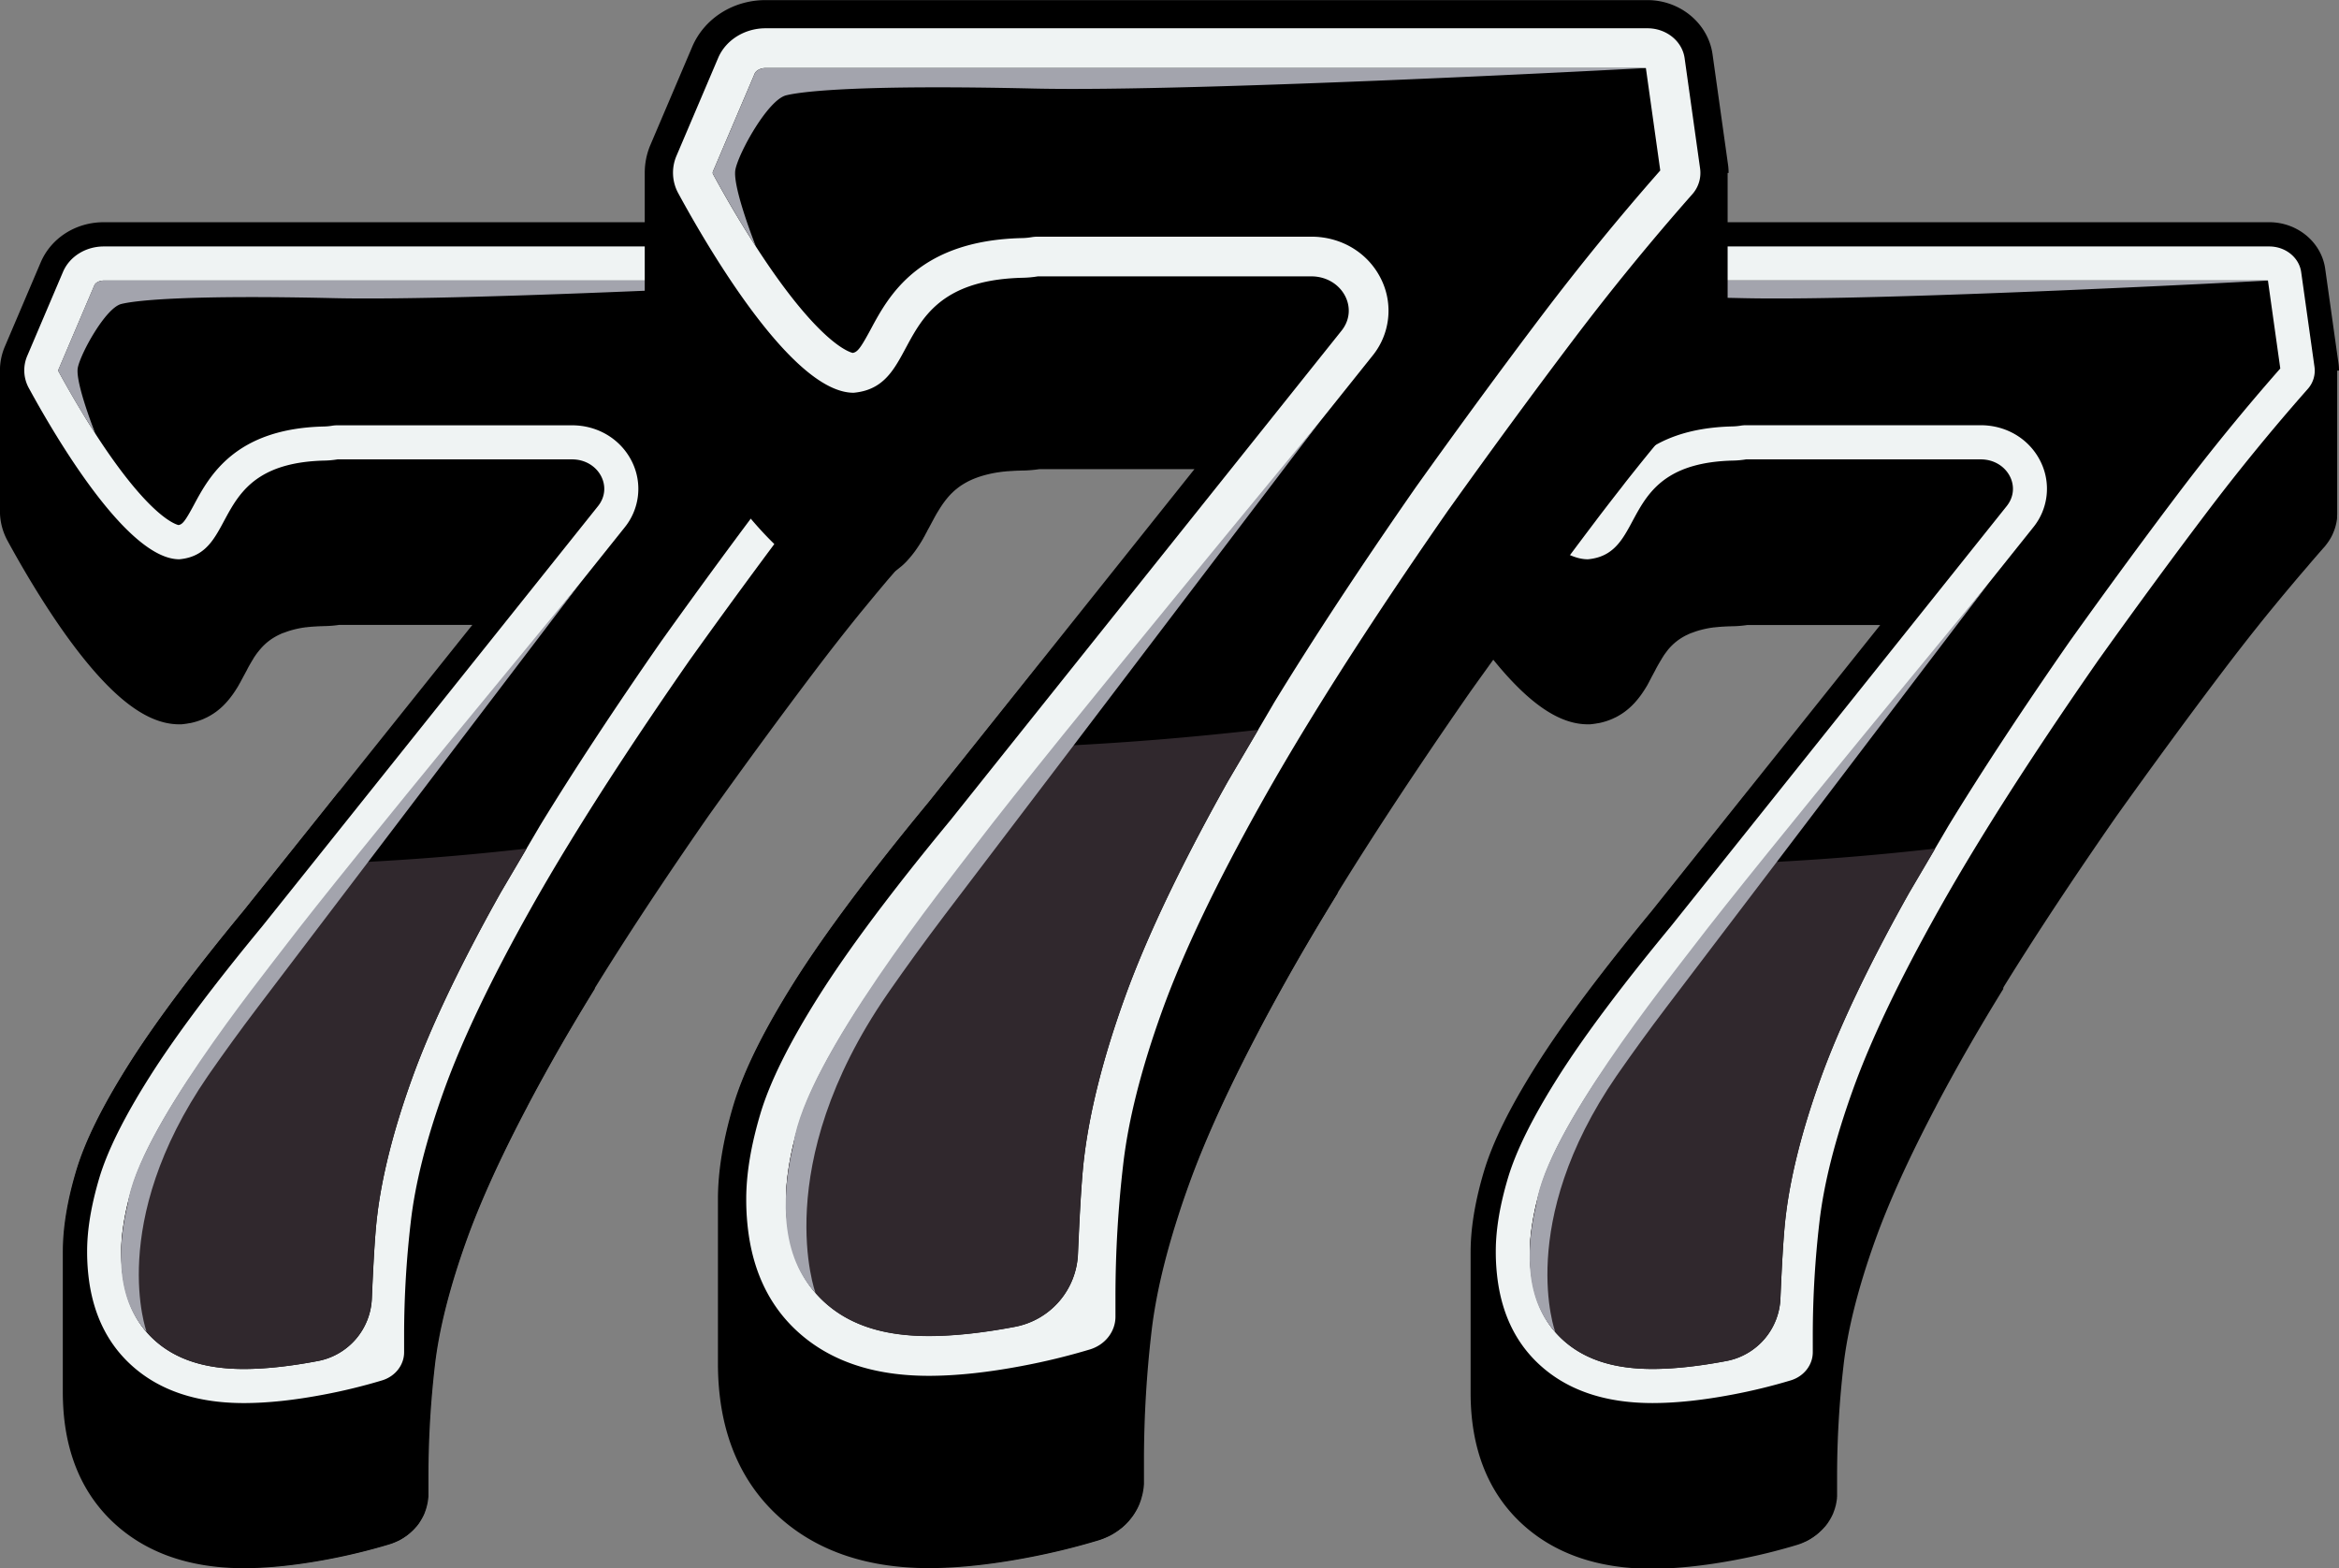<svg xmlns="http://www.w3.org/2000/svg" viewBox="0 0 1419.45 951.71"><rect x="0" y="0" width="1419.45" height="951.71" fill="#808080" stroke="none"/><defs><style>.cls-1{fill:#712e00;}.cls-2{fill:#eff3f3;}.cls-3{fill:#a3a4ad;}.cls-4{fill:#30282d;}</style></defs><g id="object"><polygon class="cls-1" points="974.71 437.64 974.65 437.66 974.65 437.66 974.71 437.64"/><path d="M1726.42,805.19a31.35,31.35,0,0,0-.29-4.32l-8.08-57.5c-2.26-16.1-16.85-28.24-33.94-28.24H1290.73l-5.82,0-5.28,0h-54.86c-16.93,0-32,9.58-38.25,24.4l-21.72,51a37.09,37.09,0,0,0-3,14.54h0v85.48a37.43,37.43,0,0,0,4.56,17.8c7.58,13.95,22.92,40.84,40.38,64,10.06,13.37,19.67,24,28.59,31.61,12.52,10.69,24.06,15.89,35.25,15.89h.73l.65,0,1.44-.16.46-.06,1.12-.15.37-.06,1.42-.25.24,0,1.18-.25.4-.1c.36-.08.72-.17,1.07-.27l.35-.09,1.36-.4.24-.07,1.09-.37.4-.14c.32-.11.63-.23.9-.34l.44-.16.13-.06c.72-.29,1.45-.61,2.18-1l.09,0c.7-.34,1.41-.71,2.09-1.09l.22-.13c.65-.37,1.3-.76,1.91-1.16l.23-.14c.54-.36,1.07-.73,1.59-1.1l0,0,.28-.21.26-.2.87-.68.27-.22,1.06-.89.15-.14c.3-.27.6-.53.85-.78l.26-.23c.31-.3.63-.61,1-1l.16-.16.78-.81.2-.21.87-1,.12-.14c.25-.28.48-.57.72-.85l.16-.2c.23-.28.47-.57.68-.85l.28-.36c.38-.49.75-1,1.12-1.5l0,0,.41-.58,0,0c.36-.52.72-1.05,1.09-1.61l.06-.1c.39-.59.78-1.2,1.21-1.89l.06-.11c.38-.61.74-1.22,1.11-1.84l0-.08q.52-.9,1-1.83l0-.06,1-1.84,0-.08.95-1.75,1.89-3.51,0-.1.89-1.62.06-.1c.29-.52.58-1.05.88-1.55l.06-.11.83-1.42.07-.12c.3-.5.6-1,.92-1.49l0-.08c.29-.47.6-.93.92-1.42l0-.07c.32-.48.62-.91.92-1.33l.06-.08c.32-.44.64-.88,1-1.3l0-.06q.33-.43.69-.87l0-.06c.23-.29.48-.57.71-.84l.08-.09.71-.79.1-.1c.24-.26.49-.52.74-.77l.09-.1.78-.75.08-.08.78-.7.13-.11c.26-.23.54-.46.82-.68l.11-.1c.29-.22.57-.45.9-.69l.09-.07.74-.53.15-.1c.25-.18.51-.35.77-.52l.1-.07.81-.5.13-.08.84-.49.2-.11.9-.49.11-.05,1-.48.14-.06,1-.48.19-.08,1.06-.45.13,0,.92-.35.26-.09.91-.33.16-.06,1-.33.31-.1.93-.28.23-.07,1.2-.32.27-.07,1-.25.32-.07c.43-.1.86-.2,1.28-.28l.21-.05,1.17-.23.39-.07,1.34-.23.14,0,1.43-.22.4,0,1.31-.17.27,0,1.6-.17.4,0,1.34-.12.41,0,1.75-.12.29,0,1.53-.07.5,0,1.87-.07a68.64,68.64,0,0,0,8.66-.73h80.76l-138.85,173.79c-30.43,36.84-53.81,68.1-69.48,92.9-16.36,25.87-26.9,47.19-32.23,65.18-5.28,17.79-8,34.15-8,48.64v85.48c0,33,10.1,59.37,30,78.37,19.74,18.81,46.57,28.36,79.75,28.36,15.18,0,32.47-1.83,51.42-5.43a358.56,358.56,0,0,0,36.84-9l1.41-.46.42-.16.78-.29.33-.13.42-.18c.57-.24,1.1-.47,1.59-.71l.25-.12.06,0c.48-.23,1-.49,1.49-.78l.3-.16c.55-.32,1.1-.65,1.64-1l.3-.2c.48-.32.93-.62,1.34-.93l.45-.31.28-.23c.37-.29.74-.58,1.11-.9l.27-.22c.47-.41,1-.84,1.42-1.3l.29-.28c.47-.47.93-.94,1.33-1.4a3.33,3.33,0,0,0,.25-.28c.32-.36.61-.7.89-1l.09-.09.34-.44.36-.48,0,0,.35-.48,0,0c.12-.16.23-.33.34-.49l0-.05.35-.51.34-.53,0,0,.33-.53.34-.58c.1-.17.2-.35.29-.53s.22-.41.33-.61l.28-.54,0,0,.27-.58h0l.26-.55c.09-.2.17-.41.26-.61l0-.05.21-.52,0-.07c.08-.19.15-.38.22-.59s.15-.4.22-.6.14-.39.21-.61l0,0,.18-.56v-.06c.07-.21.13-.42.19-.64v0l.15-.55c.06-.23.11-.46.17-.7v0c.06-.22.11-.44.15-.65l.12-.61c0-.22.09-.44.13-.67s.08-.51.11-.76.06-.39.08-.57.07-.59.1-.86,0-.3,0-.46c0-.34,0-.68.07-1,0-.12,0-.23,0-.35,0-.45,0-.9,0-1.33v-11.5a587.73,587.73,0,0,1,3.87-65.54c2.5-22.18,9.09-48.19,19.59-77.3,10.59-29.38,27.77-65.33,51-106.85,23.38-41.7,55.65-92.22,95.94-150.17,22.7-31.78,44.69-61.73,65.35-89,1.92-2.55,4-5.25,6.5-8.51l1.82-2.36c1.58-2,3.18-4.09,4.77-6.13l.6-.76c.59-.75,1.17-1.5,1.76-2.24q2.73-3.47,5.49-6.91l1.41-1.78c2.25-2.79,4.59-5.69,7-8.6l1.12-1.37.78-.94c1.72-2.1,3.44-4.19,5.18-6.27l2.26-2.71.27-.32,4.71-5.6,2.62-3.09,5-5.8.81-1,1.5-1.73c2.66-3.06,5-5.8,7.29-8.35.35-.39.69-.79,1-1.24l.27-.35.31-.41c.1-.13.2-.26.31-.42s.3-.42.47-.67l0,0c.1-.13.19-.27.29-.42s.31-.47.45-.71l.29-.46.44-.75.23-.4c.22-.41.43-.81.63-1.22,0,0,.09-.2.13-.27.15-.32.3-.64.44-1,.07-.16.14-.31.2-.48s.22-.52.33-.8.12-.33.2-.52l.25-.73c.07-.18.13-.36.19-.57s.17-.52.23-.75.1-.35.15-.53l0,0c.06-.24.13-.49.19-.74s.09-.39.13-.57.12-.53.17-.77.07-.39.11-.58.09-.52.13-.8.06-.37.08-.54l.09-.8V894c0-.18,0-.36,0-.53s0-.59.07-.89l0-.49c0-.48,0-.93,0-1.38V805.19Z" transform="translate(-306.98 -580.27)"/><path d="M1522.7,1180.44q-14.65,23.79-26.4,44.74-7.26,12.94-13.73,25.16l-.71,1.37,0,.06q-12.49,23.7-21.9,44.49l-.72,1.6c-.06.13-.12.26-.17.39h0q-8.1,18.11-13.77,33.78c-10.5,29.11-17.09,55.12-19.59,77.29a585.65,585.65,0,0,0-3.87,65.55v11.5c0,.43,0,.88,0,1.33,0,.11,0,.23,0,.35,0,.31,0,.65-.07,1,0,.16,0,.31,0,.46s-.06.57-.1.86,0,.37-.08.57-.07.5-.11.76-.08.45-.13.67-.08.41-.12.61-.09.43-.14.65v0c0,.23-.11.46-.17.69s-.1.37-.16.55v0l-.18.64,0,.06c-.06.19-.12.38-.19.56v0c-.07.22-.14.42-.21.62l-.21.59c-.08.21-.15.4-.23.59l0,.07-.21.52,0,.05c-.09.2-.18.41-.26.61l-.26.55h0c-.1.2-.18.39-.28.58l0,0c-.09.18-.18.36-.28.54l-.33.61c-.09.18-.19.35-.3.53s-.22.39-.33.58l-.33.53,0,0-.34.53-.35.51,0,.05-.34.49,0,0-.35.48,0,0-.37.48-.33.44-.08.09c-.28.35-.58.69-.9,1l-.24.28c-.41.46-.87.94-1.34,1.4l-.29.28c-.47.46-1,.89-1.42,1.3l-.27.22c-.37.32-.74.61-1.11.9l-.28.23-.44.31c-.42.31-.86.61-1.35.93l-.3.2c-.54.34-1.09.67-1.64,1l-.3.16c-.52.29-1,.55-1.49.78l-.06,0-.25.12c-.49.24-1,.47-1.59.71l-.42.18-.33.13-.78.29-.43.15c-.47.17-.93.32-1.4.46a358.52,358.52,0,0,1-36.84,9c-19,3.6-36.24,5.43-51.42,5.43-33.18,0-60-9.55-79.75-28.36-19.92-19-30-45.37-30-78.37v-85.48c0-14.49,2.68-30.86,8-48.64,5.33-18,15.88-39.31,32.23-65.18,15.67-24.8,39-56.06,69.48-92.9l39.78-49.8,18-22.56c8,2.62,18.63,4.78,29.75,7,18.7,3.8,39.89,8.11,59.63,16.39,24.19,10.14,41.27,24.2,52.2,43C1517.73,1142,1522.33,1160,1522.7,1180.44Z" transform="translate(-306.98 -580.27)"/><path class="cls-2" d="M1711.55,802.91l-8.07-57.5c-1.25-8.89-9.54-15.57-19.37-15.57H1293.24c-4.6,0-9.09-.05-13.53,0h-55c-10.93,0-20.74,6.13-24.7,15.44l-21.72,51a22.33,22.33,0,0,0,1,19.55c15,27.5,59.23,103.93,91.34,103.86,37.11-3.39,16.66-58.2,88.1-59.9a55.16,55.16,0,0,0,7.86-.73H1509c16,0,25.19,16.56,15.77,28.36l-174.68,218.62-29,36.27q-45.27,54.81-68.47,91.5t-30.55,61.5q-7.38,24.81-7.35,44.46a127,127,0,0,0,1.38,19.13q4.53,29.92,24.07,48.58,25.47,24.27,69.6,24.29,21.48,0,48.66-5.16a343.89,343.89,0,0,0,35.32-8.62c8-2.44,13.35-9.36,13.34-17.11V1389.4a598.79,598.79,0,0,1,4-67.2q4-35.13,20.37-80.64t52.06-109.06q10.76-19.2,23.85-40.61,30.24-49.5,72.9-110.84,33.94-47.53,65.63-89.42,29.31-38.75,61.56-75.28A16.7,16.7,0,0,0,1711.55,802.91Z" transform="translate(-306.98 -580.27)"/><path d="M1690.8,803.9c-21.43,24.35-42.1,49.67-61.46,75.25-20.89,27.6-43.09,57.84-66,89.88l-.15.21c-28.55,41.06-53.31,78.69-73.57,111.86-.9,1.58-23.37,39.72-24.24,41.28q-8,14.19-15,27.57c-16.78,31.85-29.68,60.22-38.47,84.6q-2.14,5.94-4.09,11.74c-8.48,25.29-14.12,48.5-16.83,69.21a.87.87,0,0,1,0,.11c-.12.92-.24,1.83-.35,2.74-.05.51-.12,1-.18,1.54-.35,3-.68,6.88-1,11.19,0,0,0,0,0,0-.79,10.86-1.47,24.79-2,37.18a40.34,40.34,0,0,1-32.62,37.93l-.33.06c-16.75,3.18-31.82,4.8-44.78,4.8-24.11,0-42.21-6.08-55.32-18.58-11.21-10.69-17.38-25.24-18.74-44.29-.2-2.72-.3-5.54-.3-8.44s.14-5.67.41-8.66a156.51,156.51,0,0,1,6.08-29.9,130.73,130.73,0,0,1,4.72-13c5.19-12.31,13.05-26.83,23.5-43.35q9.77-15.48,23.86-34.59l.22-.3q4.49-6.08,9.41-12.53c.54-.71,1.08-1.42,1.64-2.14q2-2.62,4.1-5.32,7.73-9.95,16.39-20.67l2.79-3.44c1.68-2.06,3.37-4.14,5.1-6.24l3.41-4.15.22-.26,29-36.28,25.65-32.1.16-.19,148.87-186.33a37.13,37.13,0,0,0,4.6-39.56c-6.65-13.82-20.65-22.4-36.54-22.4H1366.61a20.23,20.23,0,0,0-3.39.28,34.74,34.74,0,0,1-4.93.45c-53.92,1.29-69.47,30.24-78.76,47.54-5.49,10.22-7,11.84-9.36,12.28-2.3-.56-13.65-4.66-35.37-33.63-8-10.68-15.58-22.28-22-32.84s-11.75-20-15.28-26.5a1.63,1.63,0,0,1-.11-1.56l21.71-51c.59-1.39,2.78-2.86,5.67-2.86h55.16c1.64,0,3.29,0,4.95,0H1683.3Z" transform="translate(-306.98 -580.27)"/><path class="cls-3" d="M1683.3,750.54s-233.77,12.63-318.94,10.67c-86.71-2-119.43,1.18-128.89,3.55s-24.64,29.76-26.41,38.63,10.68,40.17,10.68,40.17-4.49-7.09-7-11.1c-6.43-10.52-11.75-20-15.28-26.5a1.63,1.63,0,0,1-.11-1.56l21.71-51c.59-1.39,2.78-2.86,5.67-2.86h55.16c1.64,0,3.29,0,4.95,0H1683.3Z" transform="translate(-306.98 -580.27)"/><path class="cls-4" d="M1309.76,1411.09c-24.11,0-42.2-6.08-55.32-18.58-12.81-12.22-19-29.47-19-52.73,0-11.09,2.19-24.06,6.5-38.56s13.82-33.59,28.2-56.34c14.91-23.58,37.42-53.65,66.93-89.38l.22-.26,41.2-51.57c36.83-1.84,68.08-4.5,102.89-8.39-.9,1.58-15,25.54-15.93,27.1-24.23,43.23-42.22,81-53.47,112.17-11.44,31.7-18.66,60.42-21.46,85.34-1.36,12-2.39,31.73-3.07,48.43a40.23,40.23,0,0,1-32.54,37.91l-.33.06C1337.79,1409.47,1322.72,1411.09,1309.76,1411.09Z" transform="translate(-306.98 -580.27)"/><path class="cls-3" d="M1288.22,1232.89l1.29-1.87c8.47-12.16,18-25.35,28.59-39.3,67.26-88.65,195.84-257.63,195.84-257.63s-139.42,168.31-179,220.24c-16.7,21.9-89.21,112.21-95.66,156.63,0,0,0-.11.17-.32-5.43,22.23-8.9,56.06,11.36,78,0,0-24.41-65.92,37.26-155.57Z" transform="translate(-306.98 -580.27)"/><polygon class="cls-1" points="119.86 437.64 119.81 437.66 119.8 437.66 119.86 437.64"/><path d="M871.57,805.19a31.35,31.35,0,0,0-.29-4.32l-8.07-57.5c-2.26-16.1-16.86-28.24-33.94-28.24H435.89l-5.83,0-5.28,0H369.92c-16.93,0-31.94,9.58-38.25,24.4l-21.72,51a37.08,37.08,0,0,0-3,14.54h0v85.48a37.42,37.42,0,0,0,4.55,17.8c7.59,13.95,22.92,40.84,40.38,64,10.06,13.37,19.68,24,28.59,31.61,12.53,10.69,24.06,15.89,35.26,15.89h.73l.65,0,1.44-.16.46-.06,1.12-.15.36-.06,1.42-.25.25,0,1.17-.25.4-.1c.36-.08.72-.17,1.07-.27l.36-.09,1.35-.4.24-.07,1.09-.37.41-.14.9-.34.43-.16.13-.06c.73-.29,1.45-.61,2.18-1l.09,0c.7-.34,1.41-.71,2.09-1.09l.23-.13c.65-.37,1.29-.76,1.91-1.16l.22-.14c.54-.36,1.08-.73,1.6-1.1l0,0,.28-.21.26-.2.87-.68.27-.22,1.06-.89.16-.14c.3-.27.59-.53.85-.78l.25-.23c.32-.3.63-.61,1-1l.16-.16.77-.81.2-.21.88-1,.12-.14.72-.85.15-.2c.24-.28.47-.57.69-.85l.27-.36c.38-.49.76-1,1.12-1.5l0,0,.42-.58v0c.36-.52.73-1.05,1.09-1.61l.07-.1c.39-.59.77-1.2,1.2-1.89l.07-.11c.37-.61.74-1.22,1.1-1.84l0-.08q.54-.9,1.05-1.83l0-.06c.34-.59.67-1.19,1-1.84l.05-.08c.31-.58.63-1.16.94-1.75l1.9-3.51,0-.1.88-1.62.06-.1c.29-.52.59-1.05.88-1.55l.06-.11c.27-.47.55-.95.84-1.42l.06-.12c.3-.5.61-1,.92-1.49l0-.08.92-1.42.05-.07.92-1.33.07-.08c.31-.44.64-.88,1-1.3l.05-.06.69-.87.05-.06q.36-.43.72-.84l.08-.09c.23-.27.47-.54.7-.79l.1-.1c.24-.26.49-.52.74-.77l.1-.1.77-.75.09-.08c.26-.24.52-.48.78-.7l.12-.11c.27-.23.54-.46.82-.68l.12-.1.89-.69.1-.07c.23-.18.48-.35.73-.53l.16-.1.76-.52.11-.07.8-.5.13-.08.85-.49.2-.11c.29-.17.59-.33.9-.49l.11-.05.95-.48.14-.06,1-.48.19-.08,1.06-.45.13,0L480,964l.26-.09.92-.33.16-.06,1-.33.32-.1.93-.28.23-.07,1.2-.32.26-.07,1-.25.32-.07c.42-.1.85-.2,1.28-.28l.21-.05,1.17-.23.39-.07,1.33-.23.15,0,1.42-.22.4,0,1.31-.17.27,0,1.6-.17.4,0,1.34-.12.42,0,1.75-.12.29,0,1.53-.07.49,0,1.88-.07a68.8,68.8,0,0,0,8.66-.73h80.75L454.81,1133.05c-30.43,36.84-53.81,68.1-69.48,92.9-16.35,25.87-26.89,47.19-32.22,65.18-5.29,17.79-8,34.15-8,48.64v85.48c0,33,10.1,59.37,30,78.37,19.73,18.81,46.56,28.36,79.74,28.36,15.18,0,32.48-1.83,51.42-5.43a358.76,358.76,0,0,0,36.85-9l1.4-.46.42-.16c.27-.09.52-.19.78-.29l.33-.13.42-.18c.58-.24,1.11-.47,1.6-.71l.24-.12.07,0c.48-.23,1-.49,1.48-.78l.31-.16c.55-.32,1.09-.65,1.63-1l.31-.2c.48-.32.92-.62,1.34-.93l.45-.31.27-.23c.37-.29.74-.58,1.12-.9l.26-.22c.47-.41.95-.84,1.42-1.3l.3-.28c.47-.47.92-.94,1.33-1.4l.25-.28c.31-.36.61-.7.89-1l.08-.09.34-.44.36-.48,0,0,.36-.48,0,0,.33-.49,0-.05.34-.51c.12-.17.23-.35.34-.53l0,0c.11-.18.22-.35.32-.53s.22-.38.34-.58l.3-.53.32-.61c.1-.18.19-.36.28-.54l0,0c.1-.19.19-.38.28-.58h0c.1-.19.19-.38.26-.55s.18-.41.26-.61l0-.05c.08-.17.15-.34.22-.52l0-.07.22-.59.22-.6c.07-.19.13-.39.2-.61l0,0,.18-.56,0-.06.18-.64v0l.15-.55c.06-.23.12-.46.17-.7v0l.15-.65.12-.61.12-.67.12-.76c0-.19.06-.39.08-.57s.07-.59.09-.86,0-.3.05-.46c0-.34,0-.68.06-1,0-.12,0-.23,0-.35,0-.45,0-.9,0-1.33v-11.5a585.34,585.34,0,0,1,3.87-65.54c2.49-22.18,9.09-48.19,19.59-77.3,10.59-29.38,27.76-65.33,51-106.85,23.38-41.7,55.66-92.22,95.95-150.17,22.7-31.78,44.68-61.73,65.34-89,1.93-2.55,4-5.25,6.5-8.51l1.82-2.36q2.38-3.07,4.78-6.13l.59-.76,1.76-2.24q2.74-3.47,5.49-6.91l1.42-1.78c2.24-2.79,4.58-5.69,7-8.6.38-.45.75-.91,1.13-1.37l.78-.94q2.58-3.15,5.17-6.27l2.27-2.71.26-.32q2.36-2.8,4.72-5.6L849,928.4q2.47-2.91,5-5.8l.81-1c.5-.57,1-1.15,1.49-1.73,2.66-3.06,5.05-5.8,7.3-8.35.34-.39.68-.79,1-1.24l.28-.35.3-.41.32-.42.47-.67,0,0,.28-.42.46-.71c.09-.14.18-.28.28-.46s.3-.5.44-.75l.23-.4c.22-.41.43-.81.63-1.22l.13-.27c.16-.32.3-.64.45-1,.06-.16.13-.31.2-.48s.22-.52.33-.8l.19-.52c.09-.24.18-.49.26-.73l.19-.57.23-.75.15-.53v0c.07-.24.13-.49.19-.74s.1-.39.14-.57.11-.53.16-.77.08-.39.11-.58.09-.52.13-.8.06-.37.08-.54.07-.53.1-.8V894l.06-.53c0-.3,0-.59.06-.89l0-.49c0-.48,0-.93,0-1.38V805.19Z" transform="translate(-306.98 -580.27)"/><path d="M667.85,1180.44q-14.65,23.79-26.4,44.74-7.26,12.94-13.72,25.16c-.24.46-.49.92-.72,1.37l0,.06q-12.5,23.7-21.9,44.49c-.24.53-.47,1.06-.71,1.6l-.18.39h0q-8.11,18.11-13.77,33.78c-10.5,29.11-17.09,55.12-19.59,77.29a585.65,585.65,0,0,0-3.87,65.55v11.5c0,.43,0,.88,0,1.33,0,.11,0,.23,0,.35,0,.31,0,.65-.07,1,0,.16,0,.31-.05.46s0,.57-.09.86-.05.37-.08.57-.07.5-.12.76l-.12.67-.12.61-.15.65v0c-.05.23-.11.46-.17.69l-.15.55v0l-.18.64,0,.06-.18.56,0,0c-.06.22-.13.42-.2.62l-.22.59-.22.59,0,.07c-.07.18-.14.35-.22.52l0,.05c-.08.2-.17.41-.26.61s-.16.36-.26.55h0c-.09.2-.18.39-.28.58l0,0c-.09.18-.18.36-.28.54s-.21.41-.32.61l-.3.53-.34.58c-.1.18-.21.35-.32.53l0,0c-.11.18-.22.36-.34.53l-.34.51,0,.05-.33.49,0,0-.36.48,0,0-.36.48-.34.44-.08.09c-.28.35-.58.69-.89,1l-.25.28c-.41.46-.86.94-1.33,1.4l-.29.28c-.48.46-1,.89-1.43,1.3l-.26.22c-.38.32-.75.61-1.11.9l-.28.23-.45.31c-.42.31-.86.61-1.34.93l-.31.2c-.53.34-1.08.67-1.63,1l-.31.16c-.52.29-1,.55-1.48.78l-.07,0-.24.12c-.49.24-1,.47-1.6.71l-.41.18-.34.13-.77.29-.43.15c-.48.17-.94.32-1.4.46a358.73,358.73,0,0,1-36.85,9c-18.94,3.6-36.24,5.43-51.42,5.43-33.17,0-60-9.55-79.75-28.36-19.91-19-30-45.37-30-78.37v-85.48c0-14.49,2.69-30.86,8-48.64,5.33-18,15.87-39.31,32.22-65.18,15.67-24.8,39.05-56.06,69.48-92.9l39.79-49.8,18-22.56c8,2.62,18.62,4.78,29.75,7,18.69,3.8,39.88,8.11,59.63,16.39,24.19,10.14,41.26,24.2,52.19,43C662.89,1142,667.48,1160,667.85,1180.44Z" transform="translate(-306.98 -580.27)"/><path class="cls-2" d="M856.71,802.91l-8.07-57.5c-1.25-8.89-9.54-15.57-19.37-15.57H438.4c-4.61,0-9.1-.05-13.54,0H369.92c-10.94,0-20.75,6.13-24.71,15.44l-21.71,51a22.29,22.29,0,0,0,1,19.55c15,27.5,59.24,103.93,91.34,103.86,37.11-3.39,16.66-58.2,88.1-59.9a55.16,55.16,0,0,0,7.86-.73H654.12c16,0,25.2,16.56,15.78,28.36L495.22,1106.05l-29,36.27q-45.27,54.81-68.46,91.5t-30.56,61.5q-7.36,24.81-7.35,44.46a128.29,128.29,0,0,0,1.38,19.13q4.54,29.92,24.08,48.58,25.47,24.27,69.6,24.29,21.48,0,48.65-5.16a342.62,342.62,0,0,0,35.32-8.62c8-2.44,13.36-9.36,13.34-17.11V1389.4a596.52,596.52,0,0,1,4-67.2q3.94-35.13,20.36-80.64t52.06-109.06q10.75-19.2,23.85-40.61,30.24-49.5,72.9-110.84,34-47.53,65.63-89.42,29.31-38.75,61.56-75.28A16.75,16.75,0,0,0,856.71,802.91Z" transform="translate(-306.98 -580.27)"/><path d="M836,803.9c-21.43,24.35-42.1,49.67-61.45,75.25-20.89,27.6-43.09,57.84-66,89.88l-.15.21c-28.55,41.06-53.3,78.69-73.57,111.86-.9,1.58-23.37,39.72-24.24,41.28q-8,14.19-15,27.57c-16.79,31.85-29.69,60.22-38.47,84.6q-2.15,5.94-4.1,11.74c-8.48,25.29-14.12,48.5-16.83,69.21a.87.87,0,0,1,0,.11c-.12.92-.23,1.83-.34,2.74-.06.51-.13,1-.19,1.54-.34,3-.68,6.88-1,11.19v0c-.79,10.86-1.47,24.79-2,37.18A40.32,40.32,0,0,1,500,1406.23l-.34.06c-16.75,3.18-31.82,4.8-44.77,4.8-24.12,0-42.21-6.08-55.32-18.58-11.21-10.69-17.38-25.24-18.75-44.29-.2-2.72-.29-5.54-.29-8.44s.13-5.67.4-8.66a155.82,155.82,0,0,1,6.09-29.9,125.87,125.87,0,0,1,4.72-13c5.18-12.31,13-26.83,23.49-43.35q9.78-15.48,23.86-34.59l.22-.3q4.49-6.08,9.41-12.53l1.64-2.14,4.1-5.32q7.74-9.95,16.4-20.67l2.79-3.44q2.51-3.09,5.09-6.24l3.42-4.15.21-.26,29-36.28,25.64-32.1.16-.19L686.07,900.34a37.15,37.15,0,0,0,4.59-39.56C684,847,670,838.38,654.12,838.38H511.76a20.32,20.32,0,0,0-3.39.28,34.74,34.74,0,0,1-4.93.45c-53.91,1.29-69.47,30.24-78.76,47.54-5.48,10.22-7,11.84-9.36,12.28-2.29-.56-13.64-4.66-35.36-33.63-8-10.68-15.58-22.28-22-32.84s-11.76-20-15.29-26.5a1.63,1.63,0,0,1-.11-1.56l21.72-51c.59-1.39,2.78-2.86,5.67-2.86h55.16c1.64,0,3.29,0,4.95,0H828.46Z" transform="translate(-306.98 -580.27)"/><path class="cls-3" d="M828.46,750.54s-233.78,12.63-319,10.67c-86.71-2-119.43,1.18-128.89,3.55S356,794.52,354.21,803.39s10.69,40.17,10.69,40.17-4.5-7.09-7-11.1c-6.43-10.52-11.76-20-15.29-26.5a1.63,1.63,0,0,1-.11-1.56l21.72-51c.59-1.39,2.78-2.86,5.67-2.86h55.16c1.64,0,3.29,0,4.95,0H828.46Z" transform="translate(-306.98 -580.27)"/><path class="cls-4" d="M454.92,1411.09c-24.11,0-42.21-6.08-55.32-18.58-12.82-12.22-19-29.47-19-52.73,0-11.09,2.18-24.06,6.49-38.56s13.83-33.59,28.21-56.34c14.9-23.58,37.42-53.65,66.93-89.38l.21-.26,41.21-51.57c36.83-1.84,68.08-4.5,102.89-8.39-.9,1.58-15.06,25.54-15.93,27.1-24.24,43.23-42.23,81-53.47,112.17-11.44,31.7-18.66,60.42-21.47,85.34-1.36,12-2.38,31.73-3.07,48.43A40.23,40.23,0,0,1,500,1406.23l-.34.06C482.94,1409.47,467.87,1411.09,454.92,1411.09Z" transform="translate(-306.98 -580.27)"/><path class="cls-3" d="M433.38,1232.89c.42-.62.85-1.24,1.29-1.87,8.47-12.16,18-25.35,28.58-39.3,67.26-88.65,195.85-257.63,195.85-257.63s-139.42,168.31-179,220.24c-16.69,21.9-89.21,112.21-95.66,156.63l.17-.32c-5.42,22.23-8.89,56.06,11.37,78,0,0-24.41-65.92,37.26-155.57Z" transform="translate(-306.98 -580.27)"/><polygon class="cls-1" points="530.92 352.79 530.85 352.81 530.84 352.81 530.92 352.79"/><path d="M1356,685.23a35.57,35.57,0,0,0-.34-5l-9.4-67c-2.64-18.75-19.64-32.9-39.55-32.9H848.43l-6.78,0q-3.1,0-6.15,0H771.58c-19.73,0-37.22,11.15-44.56,28.42l-25.31,59.42a43.25,43.25,0,0,0-3.46,16.94h0v99.59a43.6,43.6,0,0,0,5.3,20.74C712.39,821.67,730.26,853,750.6,880c11.72,15.58,22.92,28,33.3,36.83,14.6,12.45,28,18.5,41.08,18.5h.85l.76-.07c.58,0,1.15-.11,1.68-.18l.53-.06,1.31-.19.42-.06c.57-.1,1.12-.19,1.65-.3a2.47,2.47,0,0,0,.29-.06l1.37-.29.47-.11,1.25-.31.41-.11,1.58-.46.28-.09,1.27-.42.47-.17,1-.39.5-.2.15-.06c.85-.35,1.69-.72,2.54-1.12l.11-.05c.82-.4,1.64-.83,2.43-1.27l.26-.15c.76-.43,1.51-.88,2.23-1.35l.26-.17c.63-.41,1.26-.84,1.86-1.28l0,0,.33-.25.3-.23c.35-.27.7-.53,1-.79l.31-.25c.41-.34.82-.68,1.24-1l.18-.16,1-.9.3-.28c.36-.35.73-.7,1.12-1.1l.18-.19c.3-.3.6-.62.91-1l.23-.24,1-1.14.14-.17q.42-.48.84-1l.18-.22c.28-.33.55-.67.8-1l.32-.41c.44-.57.88-1.16,1.3-1.75l0,0,.48-.68,0,0c.42-.6.84-1.22,1.27-1.87l.07-.12c.46-.68.91-1.39,1.41-2.2l.07-.13c.44-.71.86-1.42,1.29-2.15l0-.08c.41-.71.82-1.42,1.22-2.14l0-.06c.38-.7.77-1.39,1.18-2.14l0-.1,1.11-2,2.2-4.1.06-.1c.34-.63.68-1.26,1-1.89l.07-.12c.33-.61.68-1.22,1-1.81l.07-.12c.31-.56.64-1.11,1-1.67l.08-.13c.35-.58.7-1.16,1.07-1.74l.06-.09c.34-.55.69-1.09,1.07-1.65l.06-.09c.37-.55.72-1.06,1.07-1.54l.07-.1c.37-.51.75-1,1.13-1.51l.06-.08.8-1,.06-.07c.27-.34.56-.67.83-1l.1-.1c.27-.32.55-.63.82-.92l.11-.12q.42-.45.87-.9l.11-.11.9-.87.1-.09c.3-.29.61-.56.91-.82l.14-.13c.31-.27.63-.53,1-.8l.13-.11,1-.8.11-.09.86-.61.18-.12c.29-.21.59-.41.89-.61l.13-.07.93-.59.16-.09c.33-.2.67-.4,1-.57l.23-.13q.52-.3,1-.57l.13-.06,1.11-.56.16-.07,1.21-.56.22-.09c.4-.17.8-.35,1.24-.52l.15-.06,1.07-.41.3-.11c.36-.13.72-.27,1.07-.38l.18-.07,1.21-.39.36-.11,1.09-.33.27-.08,1.39-.37.31-.08,1.18-.29.38-.09c.49-.11,1-.23,1.49-.33l.24-.05,1.36-.27.46-.08,1.56-.27.17,0,1.65-.25.47-.06,1.53-.2.31,0,1.87-.2.46,0,1.56-.14.49,0,2-.14.34,0,1.78-.09.58,0,2.19-.08a81.72,81.72,0,0,0,10.08-.85h94.09L870.48,1067.2c-35.45,42.93-62.69,79.34-81,108.24-19,30.14-31.33,55-37.54,75.94-6.15,20.72-9.27,39.79-9.27,56.67v99.59c0,38.45,11.76,69.17,35,91.3,23,21.92,54.25,33,92.91,33,17.68,0,37.83-2.13,59.91-6.33a417.38,417.38,0,0,0,42.92-10.47l1.64-.54.49-.18.91-.34.38-.15.49-.21c.67-.28,1.29-.55,1.86-.83l.29-.13.07,0c.56-.28,1.13-.57,1.73-.91l.36-.19c.64-.37,1.27-.75,1.9-1.16l.35-.22c.57-.37,1.08-.73,1.57-1.08l.52-.36.32-.28c.44-.33.87-.68,1.3-1l.31-.25c.55-.48,1.11-1,1.66-1.51l.34-.33c.54-.55,1.07-1.1,1.55-1.63l.29-.33c.37-.41.71-.82,1-1.22l.1-.11.39-.51.42-.56,0,0,.42-.57,0,0c.14-.18.27-.37.4-.56l0-.06.41-.59.39-.63,0,0c.13-.2.26-.4.38-.61s.26-.43.39-.67.24-.41.35-.62.26-.47.38-.72l.33-.63,0,0c.11-.22.22-.44.32-.67h0c.1-.23.21-.45.29-.65s.21-.47.31-.71l0-.05c.09-.2.17-.41.25-.61l0-.08c.09-.22.17-.45.26-.69s.17-.46.25-.69.16-.46.24-.72l0,0,.21-.66,0-.07c.08-.25.15-.5.22-.74v0c.06-.21.12-.43.17-.64s.14-.54.2-.81v0c.06-.25.12-.5.17-.75s.1-.47.14-.7l.15-.79c0-.3.09-.59.13-.88s.07-.46.1-.66.08-.69.11-1,0-.35,0-.54c0-.39.06-.78.08-1.15,0-.14,0-.27,0-.41,0-.52,0-1.05,0-1.55v-13.39a683.11,683.11,0,0,1,4.5-76.37c2.91-25.84,10.59-56.14,22.83-90,12.34-34.23,32.35-76.11,59.47-124.49,27.24-48.58,64.84-107.44,111.78-174.95,26.45-37,52.06-71.92,76.13-103.72,2.24-3,4.65-6.12,7.57-9.92l2.12-2.74q2.78-3.59,5.57-7.14l.69-.89,2-2.61c2.12-2.69,4.26-5.38,6.39-8.05l1.66-2.07c2.61-3.26,5.34-6.63,8.11-10l1.31-1.59.91-1.11q3-3.66,6-7.3l2.64-3.16.31-.37q2.73-3.27,5.49-6.53c1-1.2,2-2.4,3-3.59l5.8-6.77,1-1.1,1.74-2c3.1-3.58,5.88-6.76,8.5-9.73.4-.45.8-.93,1.21-1.45l.32-.4.36-.48.37-.49.55-.78,0,0,.34-.5c.18-.27.35-.55.52-.82l.34-.54.51-.88c.09-.16.19-.33.26-.47.26-.47.51-.94.74-1.42l.15-.31c.18-.37.35-.74.52-1.12.08-.18.15-.36.23-.56s.26-.6.39-.93l.22-.61q.17-.42.3-.84c.08-.21.15-.42.23-.67l.26-.87.18-.62v0c.08-.29.15-.58.22-.87s.12-.46.16-.67.13-.61.19-.89.09-.45.13-.68.1-.6.16-.93.06-.43.09-.62.07-.63.11-.94v-.07l.06-.62c0-.34,0-.69.07-1s0-.37,0-.57c0-.56,0-1.08,0-1.61V685.23Z" transform="translate(-306.98 -580.27)"/><path d="M1118.69,1122.41q-17.09,27.73-30.76,52.13-8.46,15.07-16,29.32l-.84,1.59,0,.07q-14.55,27.62-25.51,51.84c-.29.61-.56,1.23-.84,1.86-.07.15-.14.31-.2.46h0q-9.43,21.08-16,39.35c-12.24,33.91-19.91,64.21-22.82,90a680.55,680.55,0,0,0-4.51,76.37v13.39c0,.5,0,1,0,1.55,0,.14,0,.27,0,.41,0,.36-.05.76-.08,1.15l-.06.54c0,.32-.06.66-.1,1s-.06.44-.1.67-.08.58-.13.88l-.15.78c0,.25-.09.48-.14.71s-.11.5-.17.76v0c-.06.27-.13.54-.2.81s-.11.43-.18.64v0q-.09.38-.21.75l0,.07-.21.66,0,.06c-.08.25-.16.48-.24.71s-.16.46-.25.69-.18.47-.26.68l0,.09c-.08.2-.17.41-.26.61l0,.05-.3.71-.3.65h0c-.11.23-.21.45-.32.67l0,0c-.1.22-.21.43-.32.64s-.25.47-.38.71-.23.41-.35.62-.26.46-.39.67-.25.41-.38.62l0,0-.39.63-.4.59,0,0a5.72,5.72,0,0,1-.39.57l0,0-.42.56,0,0-.42.56-.39.51-.1.1c-.33.41-.68.81-1,1.23-.1.12-.19.23-.29.33-.48.53-1,1.09-1.55,1.63l-.34.32c-.55.53-1.11,1-1.66,1.51l-.31.26c-.44.37-.86.72-1.29,1l-.33.28-.52.35c-.49.36-1,.72-1.56,1.09l-.36.23c-.62.4-1.26.78-1.91,1.15l-.35.19c-.6.33-1.17.63-1.73.91l-.07,0-.29.14c-.57.28-1.19.55-1.86.83l-.48.21-.4.15-.9.34-.49.18c-.56.2-1.1.37-1.64.53a414.76,414.76,0,0,1-42.92,10.48c-22.08,4.2-42.23,6.33-59.91,6.33-38.65,0-69.92-11.12-92.91-33-23.21-22.12-35-52.84-35-91.29v-99.59c0-16.89,3.13-36,9.28-56.67,6.21-21,18.49-45.81,37.54-75.94,18.26-28.9,45.5-65.31,81-108.24l46.35-58,21-26.29c9.36,3.05,21.7,5.56,34.66,8.2,21.78,4.43,46.47,9.46,69.47,19.1,28.18,11.81,48.08,28.19,60.81,50.07C1112.9,1077.66,1118.26,1098.57,1118.69,1122.41Z" transform="translate(-306.98 -580.27)"/><path class="cls-2" d="M1338.71,682.57l-9.4-67c-1.46-10.37-11.12-18.14-22.57-18.14H851.36c-5.37,0-10.6-.05-15.77,0h-64c-12.74,0-24.17,7.15-28.79,18l-25.3,59.43a26,26,0,0,0,1.13,22.77c17.41,32,69,121.09,106.41,121,43.24-3.95,19.41-67.8,102.64-69.79a64.12,64.12,0,0,0,9.16-.85h165.86c18.61,0,29.35,19.3,18.38,33l-203.51,254.7L883.79,1078Q831,1141.86,804,1184.61t-35.59,71.65q-8.59,28.9-8.57,51.79a148.12,148.12,0,0,0,1.61,22.29q5.28,34.88,28,56.6,29.67,28.29,81.08,28.3,25,0,56.69-6a399.8,399.8,0,0,0,41.15-10c9.37-2.85,15.56-10.91,15.54-19.93v-13.4a697.26,697.26,0,0,1,4.62-78.29q4.6-40.92,23.73-93.94T1073,1066.56q12.54-22.36,27.79-47.31,35.24-57.68,84.93-129.13,39.55-55.38,76.46-104.18,34.15-45.13,71.72-87.71A19.47,19.47,0,0,0,1338.71,682.57Z" transform="translate(-306.98 -580.27)"/><path d="M1314.53,683.73c-25,28.37-49,57.86-71.6,87.66-24.34,32.17-50.2,67.4-76.85,104.72a2.2,2.2,0,0,0-.17.25c-33.27,47.84-62.11,91.68-85.72,130.32-1,1.84-27.22,46.28-28.24,48.1q-9.27,16.52-17.48,32.11c-19.55,37.11-34.59,70.16-44.82,98.56q-2.5,6.93-4.77,13.69c-9.88,29.46-16.45,56.5-19.61,80.63a1.09,1.09,0,0,1,0,.12c-.14,1.07-.28,2.13-.4,3.2-.07.59-.15,1.2-.22,1.79-.4,3.56-.79,8-1.15,13a0,0,0,0,0,0,0c-.92,12.66-1.71,28.89-2.32,43.32a47,47,0,0,1-38,44.19l-.39.08c-19.51,3.7-37.07,5.58-52.17,5.58-28.09,0-49.17-7.08-64.45-21.64-13.06-12.46-20.25-29.4-21.84-51.6q-.34-4.76-.34-9.84,0-4.85.48-10.09a181.4,181.4,0,0,1,7.08-34.83A147.81,147.81,0,0,1,797,1248c6-14.34,15.2-31.26,27.37-50.51q11.39-18,27.8-40.3c.09-.11.18-.22.26-.34q5.22-7.1,11-14.6l1.91-2.5,4.78-6.19q9-11.6,19.1-24.09l3.25-4q2.92-3.6,5.94-7.26c1.31-1.61,2.63-3.21,4-4.84l.26-.3,33.76-42.27,29.88-37.39.19-.24,173.45-217.07a43.27,43.27,0,0,0,5.35-46.09c-7.74-16.1-24.06-26.11-42.57-26.11H936.83a23.63,23.63,0,0,0-3.94.33,40.29,40.29,0,0,1-5.75.53c-62.82,1.49-80.94,35.23-91.76,55.39-6.39,11.9-8.13,13.78-10.91,14.3-2.67-.65-15.89-5.43-41.2-39.18-9.33-12.44-18.15-26-25.67-38.26s-13.69-23.31-17.8-30.88a1.88,1.88,0,0,1-.13-1.82L765,624.88c.69-1.62,3.24-3.33,6.61-3.33h64.26c1.91,0,3.83,0,5.77,0l6.52,0H1305.8Z" transform="translate(-306.98 -580.27)"/><path class="cls-3" d="M1305.8,621.56S1033.44,636.27,934.21,634c-101-2.32-139.14,1.38-150.17,4.13s-28.7,34.68-30.76,45,12.45,46.8,12.45,46.8-5.24-8.26-8.13-12.93c-7.49-12.26-13.69-23.31-17.8-30.88a1.88,1.88,0,0,1-.13-1.82L765,624.88c.69-1.62,3.24-3.33,6.61-3.33h64.26c1.91,0,3.83,0,5.77,0l6.52,0H1305.8Z" transform="translate(-306.98 -580.27)"/><path class="cls-4" d="M870.6,1391.13c-28.09,0-49.17-7.08-64.44-21.64-14.93-14.24-22.19-34.34-22.19-61.44,0-12.91,2.54-28,7.57-44.92,5.05-17.06,16.1-39.13,32.86-65.64,17.36-27.48,43.59-62.51,78-104.13l.24-.3,48-60.09c42.91-2.14,79.32-5.24,119.88-9.77-1,1.85-17.54,29.76-18.56,31.58-28.24,50.35-49.2,94.32-62.3,130.67-13.33,36.94-21.74,70.4-25,99.43-1.58,14-2.78,37-3.57,56.43a46.88,46.88,0,0,1-37.91,44.16l-.39.08C903.26,1389.25,885.7,1391.13,870.6,1391.13Z" transform="translate(-306.98 -580.27)"/><path class="cls-3" d="M845.51,1183.52l1.5-2.17c9.87-14.17,21-29.54,33.3-45.79,78.37-103.28,228.18-300.15,228.18-300.15S946.05,1031.49,899.92,1092c-19.45,25.51-103.93,130.72-111.45,182.48l.2-.38c-6.32,25.9-10.36,65.32,13.24,90.94,0,0-28.44-76.81,43.41-181.25Z" transform="translate(-306.98 -580.27)"/></g></svg>